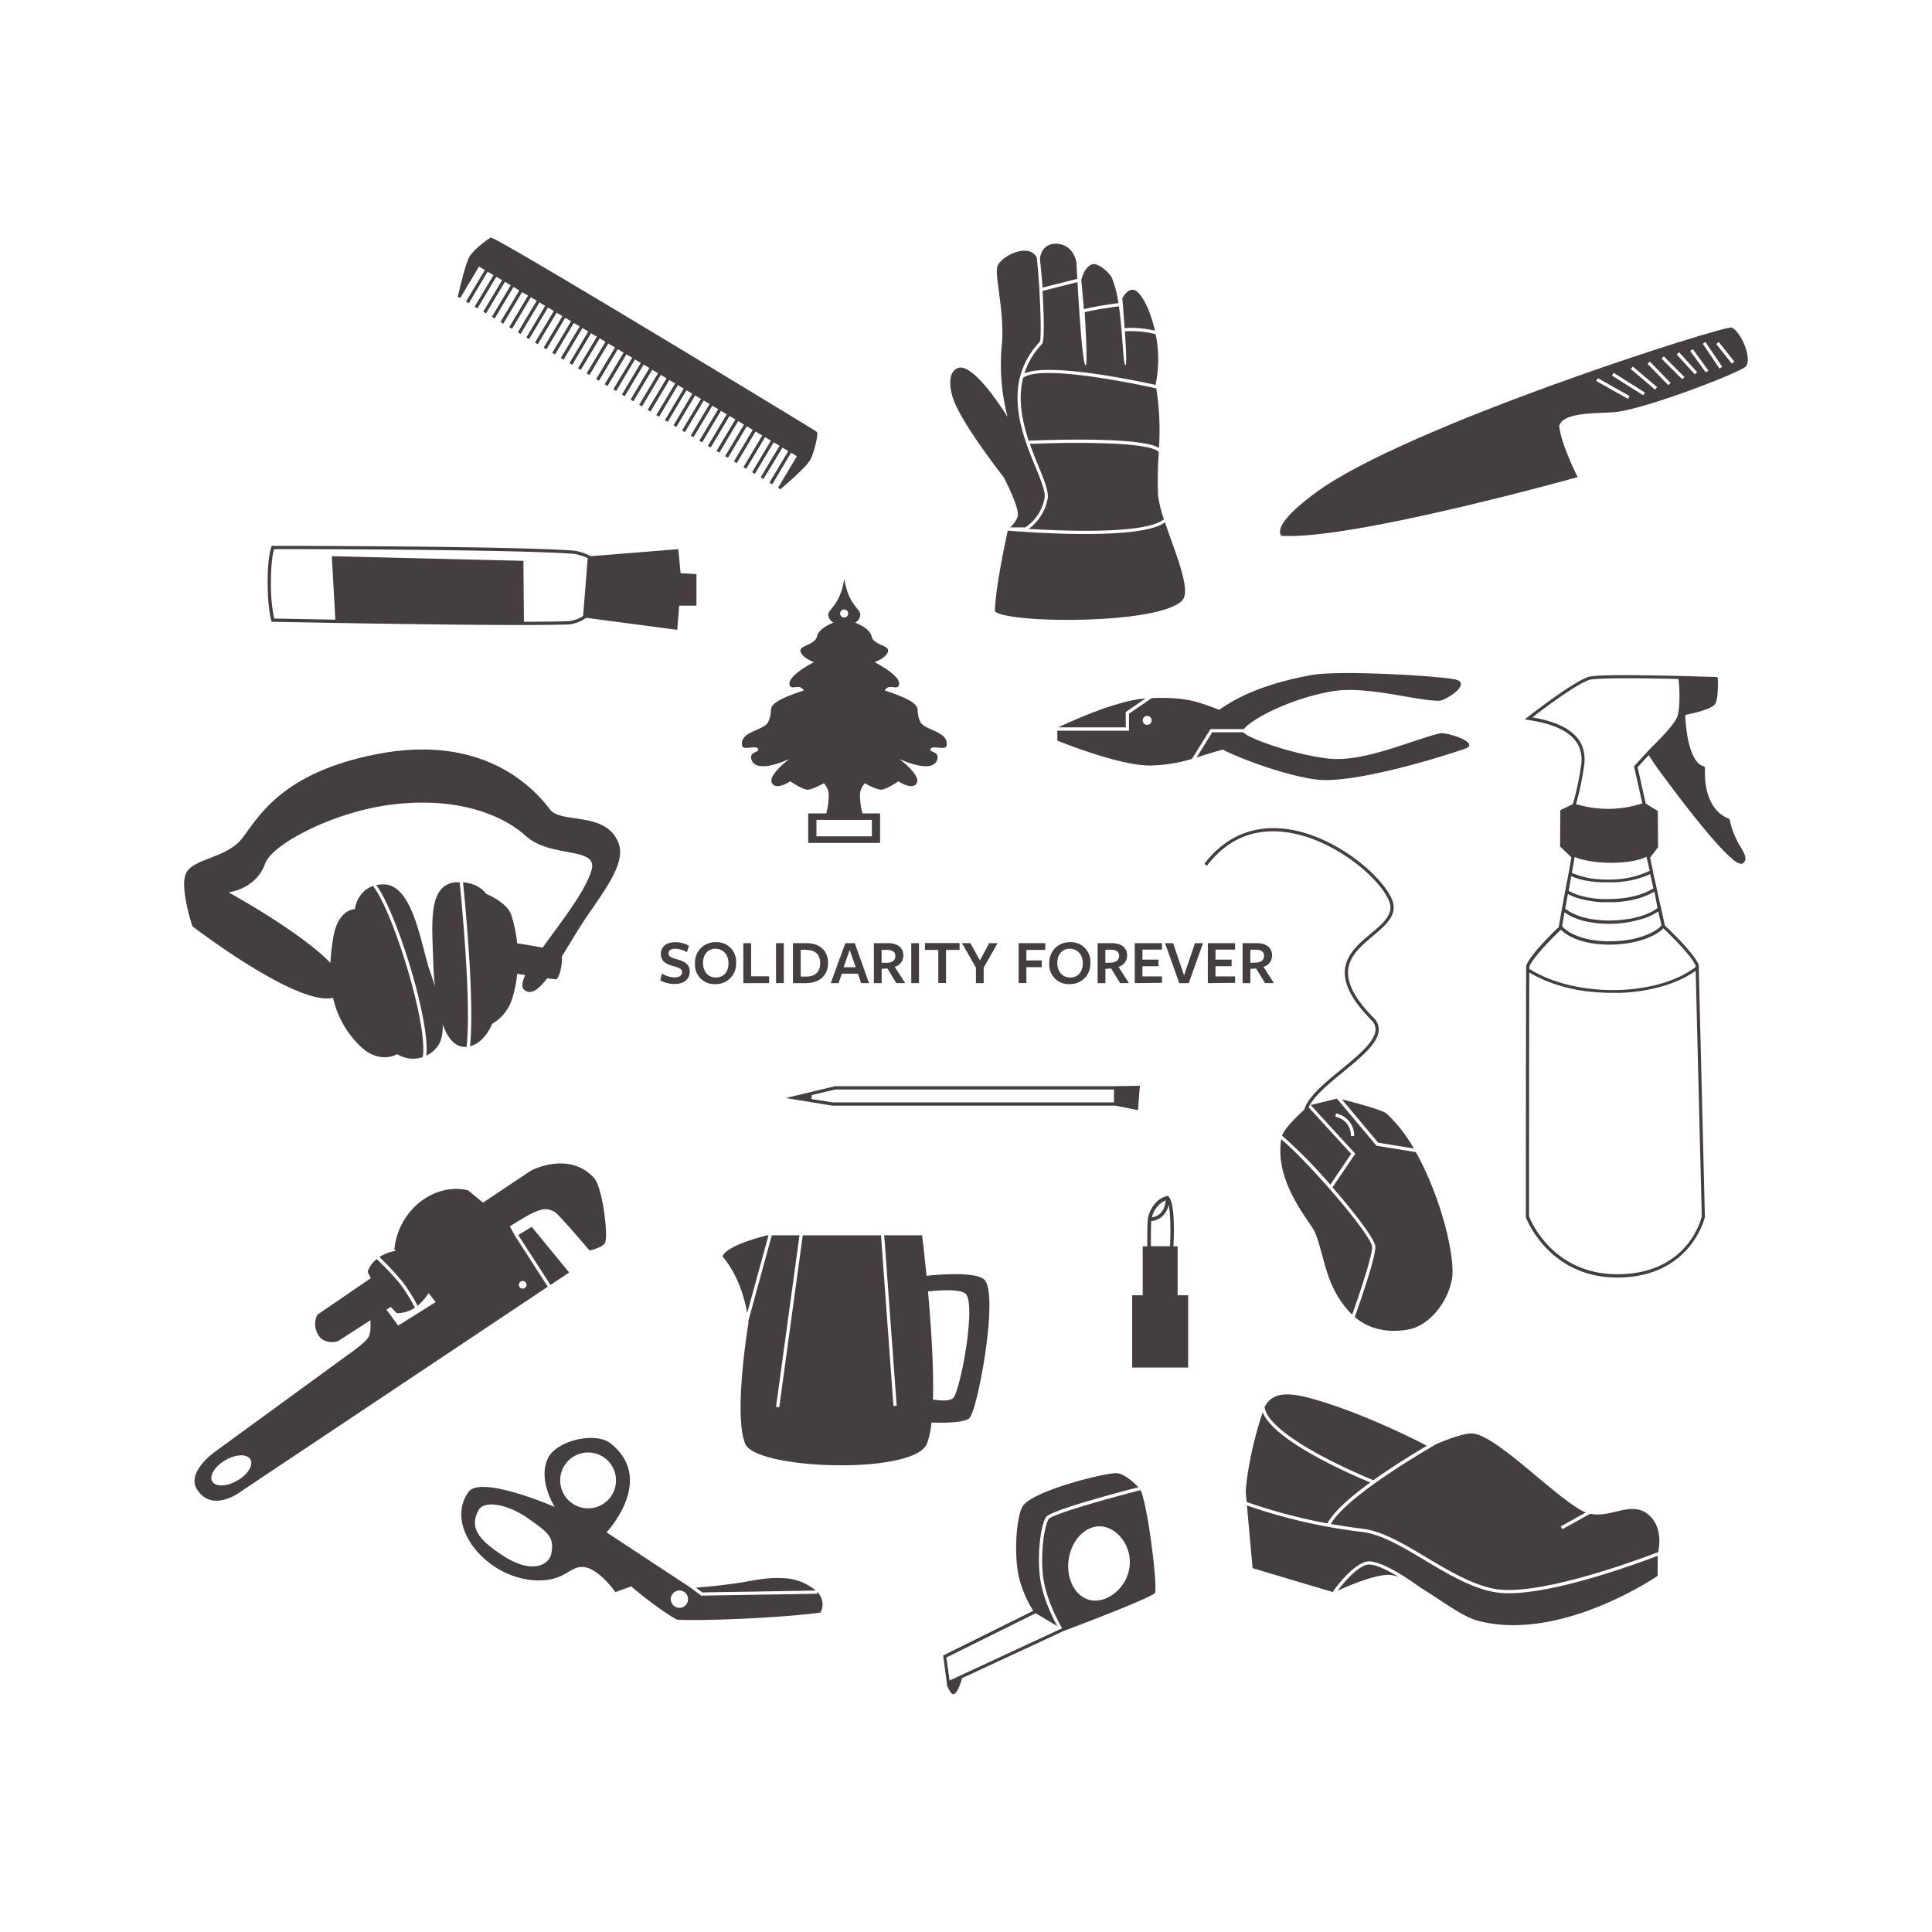 <svg id="Layer_1" data-name="Layer 1" xmlns="http://www.w3.org/2000/svg" viewBox="0 0 600 600"><defs><style>.cls-1{fill:#443e40;}.cls-2{isolation:isolate;}</style></defs><path class="cls-1" d="M347.35,94.14a34.06,34.06,0,0,0-2-7.75c-.75-1.74-4.5-5-6.26-4.27-2.57,1-3.28,4.91-3.28,4.91s.39,4,.8,9C339.94,95.14,345.55,94.37,347.35,94.14Z"/><path class="cls-1" d="M358.66,102.69c-1.15-5.25-3.13-9.6-5.06-11.69-2.73-3-5.06,1.63-5.06,1.63s.39,4.47.72,9.26A31.93,31.93,0,0,1,358.66,102.69Z"/><path class="cls-1" d="M337.15,113.46c-.91,0-2-16.54-2.53-25.85l-10.86,2.73c.29,4.94.79,15.47-.15,16.48a23.78,23.78,0,0,0-5.48,9.15c7.77-3.48,35.32,2.37,40.77,3.58l0-.17a39,39,0,0,0,0-15.59,31.1,31.1,0,0,0-9.56-.9c.35,5.17.6,10.38.21,10.5-.8.23-.82-9.7-2.05-18.26-1.75.23-7.42,1-10.64,1.83C336.85,97,337.91,113.42,337.15,113.46Z"/><path class="cls-1" d="M317.73,117.35c-1.67,6.64-.27,13.48,1.75,19.51,2.29-.1,10.39-.41,18.75-.32,15.5.18,20.12,1.59,21.69,2.56a83.3,83.3,0,0,0-.82-18.48C354.79,119.66,323.33,112.87,317.73,117.35Z"/><path class="cls-1" d="M319.47,164.25c11.87.73,36.53,1.62,42-3a36.05,36.05,0,0,1-1.84-7.56,118.73,118.73,0,0,1,.25-13.31c-3.09-3.41-29-3-40.05-2.52.86,2.45,1.8,4.77,2.66,6.86,1.78,4.35,3.19,7.78,2.89,10A15,15,0,0,1,319.47,164.25Z"/><path class="cls-1" d="M316.05,160.43a8.25,8.25,0,0,1-2.34,3.36h4.71a13.93,13.93,0,0,0,6-9.24c.27-1.93-1.17-5.42-2.82-9.46-4.27-10.41-10.72-26.15,1.32-38.95.46-.8.3-8.84-.14-16.15l0-.41s-.3-4.45-.52-6.73c-.12-1.24-.21-2.13-.26-2.78-2.43-5.22-12.24,0-12.33,3.15-.67,2.92,2.45,14.56,1.4,24.5a64.83,64.83,0,0,0,1.85,21.8s-10.44-17.19-15.47-15.22c-2.88,1.13-2.72,5.55-1.53,9.25,2.49,7.77,15.77,24.63,15.77,24.63S316.83,157.91,316.05,160.43Z"/><path class="cls-1" d="M323.2,82.75c.35,3.66.54,5.55.58,6.56l10.78-2.71c-.18-3.08-.28-5.14-.28-5.14s-.82-5.77-6.47-5.77C323.48,75.69,323,80,323,80v.75C323.06,81.35,323.13,82.05,323.2,82.75Z"/><path class="cls-1" d="M361.79,162.23c-3.86,2.85-14.45,3.62-24.81,3.62-11.73,0-23.13-1-24-1.06v-.06c-.59,2.67-3.92,18.1-4,25.11,3.66,3.88,52.06,4.23,58.34-3.6C369.9,183,364.9,171.43,361.79,162.23Z"/><path class="cls-1" d="M133.53,301.65c-2.71-7.74-5.17-27-14.41-27a11.21,11.21,0,0,0-2.27.24c3.7,4.91,8.66,18.17,12,30.41,1.43,5.29,4.24,16.7,3.54,22.55a9.3,9.3,0,0,0,3.07-2.36C139.92,320.72,136,308.78,133.53,301.65Z"/><path class="cls-1" d="M142.76,274c-.38,0-.77,0-1.18,0-8.89.65-7.37,13.35-7,25.33.43,12.83,3.07,25.73,9.69,25.79.22,0,.44,0,.65,0C146.34,312.09,143.63,282.73,142.76,274Z"/><path class="cls-1" d="M192.13,261.94c-3.79-10.18-17.91-6-21.32-10.54-5.88-7.83-21.73-23.44-53.79-17.19C87.41,240,80.41,253.63,75.18,260.37c-4.82,6.22-15.35,6.2-17.43,10.9-2,4.42,2,16.39,2,16.39s32.45,24.94,43.68,22.21a30,30,0,0,0,7.83,14.42c6.31,6.67,12.1,3.08,12.1,3.08a9.32,9.32,0,0,0,7.92.92c.68-3.8-.54-12.07-3.42-22.73-3.72-13.73-8.81-26.42-12-30.39-5.09,1.7-5.64,7.17-5.64,7.17s-5.21-.09-6.7,8.7a67.38,67.38,0,0,0-.9,8c-9.44-9.78-31.66-21.92-31.66-21.92s8.53-.91,11.36-8.89c2.16-6.07,21.15-16,38.77-18.28,21.1-2.79,35.29,3.37,42.18,9.64,7.75,7.06,22.68,3.18,20.42,10.7-2,6.75-9.59,16.2-15.17,24-2.71-.52-5.83-1-7.92-1.35a42.29,42.29,0,0,0-1.82-8.79c-1.29-3.94-7.79-6.54-7.79-6.54s-2-3.2-7.19-3.6c.9,8.94,3.56,37.62,2.17,50.9,4.69-1.14,6.85-6.92,6.85-6.92a13.92,13.92,0,0,0,5.92-6.9,35.76,35.76,0,0,0,1.87-8.67l2.49.4c-1,2.21-1.24,3.86-.17,4.68,2,1.54,4.36-.21,7-3.68,1,.13,1.86.24,2.56.31,1.2.12,2.23-4.66,2-7.1,1.71-2.76,3.52-5.8,5.45-8.86C185.75,278.85,194.72,268.87,192.13,261.94Z"/><path class="cls-1" d="M540.56,263a25,25,0,0,1-3.35-8.27l-.05-.27-.25-.1h0l0-.14-.25-.1a10,10,0,0,1-2.44-1.4c-3.28-2.75-5-7.7-4.72-14.1v-.38l-.29-.09V238l-.35-.11a4.15,4.15,0,0,1-1.25-.69c-3.65-3.34-4.17-13-4.24-15.18,1.75-.33,7.63-1.55,9.13-3.19,1.19-1.3,1-6.8,1-7.89l0-.46h-.28v-.24l-.46,0c-1.46,0-35.79-1.25-39.52,0-4.32,1.46-14.59,9.2-18.81,12.46l-.92.72,1.15.17c11.66,1.77,17.05,6.14,16.47,13.34a87.32,87.32,0,0,1-2.67,12.81l-3.89,1.86-.07,11.28,3.51,3.38-.76,4.34h0L486,277.13h0l-1,5.48h0l-.92,5.31c-1.12,1.05-8.82,8.44-10.12,12v.38l0,0v.91c-.08,24.4-.08,76.16-.08,76.68l0,.17c.07.19,7,18.69,28.36,18.69,22.83,0,27.19-18.56,27.23-18.75v-.06l-1.9-77.06h0v-1l0-.17h0v0h0c-1.31-3.56-9.41-11.23-10.53-12.28l-1.31-6.06-.05,0-1.08-5h0l-.22-1v0L513.4,271l.05,0-1-4.66,2.48-3.22-.08-11.25-3.75-2.33-2.53-11.27,3.47-3.77c1.29,2.07,2.69,4.11,4.16,6.06,4,5.4,15.86,21.28,21.65,26.06a6.3,6.3,0,0,0,2.68,1.64h.17a1,1,0,0,0,.69-.24C542.76,266.82,541.79,265.14,540.56,263ZM502.24,395.72c-20,0-26.89-16.66-27.39-18,0-2.45,0-51.45.08-75.7.15.1.31.18.47.27l.37.21c.33.19.67.37,1,.55l.49.25.93.45.63.29.85.37.75.31.76.29.88.33.67.23,1,.33.58.17c.37.12.75.23,1.13.33l.49.13,1.25.32.39.09,1.36.29.32.07,1.45.26.25.05,1.54.23.19,0,1.6.19.14,0c.55.05,1.1.11,1.65.15h.11c.56,0,1.12.08,1.69.1H498l1.7.05h1.92l1.66,0h.05a54.17,54.17,0,0,0,13.35-2.16l.22-.06c.43-.13.84-.27,1.26-.42l.34-.11,1.14-.43.4-.15c.36-.15.71-.29,1.06-.45l.43-.19,1-.47.43-.21.95-.5.41-.24c.31-.18.61-.35.91-.54l.39-.25.87-.58.12-.09,1.89,76.24C528.17,379.12,523.84,395.72,502.24,395.72Zm24.34-95.8v.42c-9.64,7.29-27,9-41.06,5.11l-.25-.08c-.47-.13-.94-.27-1.4-.42l-.51-.17-1.09-.37-.74-.28-.83-.32-.92-.39-.6-.26c-.36-.16-.72-.34-1.07-.51l-.4-.19-1.19-.63-.23-.13c-.44-.24-.86-.49-1.28-.76l-.07,0v-.73c1.3-3.3,8.72-10.44,9.81-11.48,2.83,2.8,8,4.48,14.26,4.63h.92c7,0,13.58-2,16.63-5.05C518.2,289.84,525.38,296.77,526.58,299.92ZM516,287.43c-2.91,3.1-9.74,5.06-17,4.89-6.21-.15-11.36-1.89-13.89-4.67l.75-4.32.22.14c.32.22.66.44,1,.64l.43.24c.39.2.78.4,1.19.57l.4.17c.45.18.92.35,1.4.51l.29.09c.54.17,1.08.31,1.64.45l.16,0q.92.21,1.86.36h0a34.51,34.51,0,0,0,15.88-1.25l.16,0c.47-.17.92-.34,1.36-.52l.51-.23c.29-.13.57-.26.85-.41s.61-.32.9-.49l.13-.09c.25-.15.51-.29.74-.45ZM514.77,282a16,16,0,0,1-4.27,2.21l-.27.09-1.38.43-.67.17-.78.18c-.45.11-.91.2-1.38.28l-.22,0a35.11,35.11,0,0,1-12.27-.05l-.25-.05c-.5-.11-1-.22-1.47-.35l-.55-.16c-.35-.1-.7-.22-1-.34l-.8-.31-.67-.28q-.51-.24-1-.51l-.49-.28c-.33-.2-.64-.42-.94-.64l-.25-.2.82-4.54.25.12.89.42.52.22c.31.12.62.24.94.34l.6.2,1,.28.68.17,1,.21.77.14c.31.06.62.1.94.15l.85.11.91.09.92.07.87,0,1,0h.76c.44,0,.88,0,1.33,0l.68,0,1.38-.12.6-.06c.51-.06,1-.14,1.52-.22l.43-.07a28.39,28.39,0,0,0,3.74-.91l.27-.09c.48-.16.95-.33,1.4-.52.17-.06.33-.14.5-.21.36-.16.71-.32,1.05-.49l.54-.3.52-.28Zm-2.29-10.51,1,4.39-.52.31c-.21.12-.42.25-.65.37s-.44.21-.66.31l-.77.35-.67.25c-.29.11-.59.22-.9.32l-.63.19-1,.29-.57.13c-.39.09-.78.18-1.18.25l-.46.08c-.45.08-.89.15-1.35.21l-.25,0a36.43,36.43,0,0,1-5.13.27h-.17c-.33,0-.65,0-1,0l-.91-.05-.77-.07c-.36,0-.72-.07-1.07-.12s-.44-.06-.65-.1c-.38-.06-.76-.11-1.13-.18l-.57-.13c-.38-.08-.76-.16-1.14-.26l-.49-.14c-.37-.11-.75-.22-1.11-.35l-.43-.16c-.36-.14-.71-.27-1-.42l-.39-.19c-.26-.13-.51-.26-.75-.4l.82-4.55a19,19,0,0,0,2.05.77h0c.45.14.92.27,1.39.4l.09,0c.45.11.9.21,1.37.3l.19,0c.43.08.87.16,1.32.22l.3,0c.41.06.82.11,1.24.15l.43,0,1.14.07.58,0,1,0h.69l1.08,0,.79,0,.89-.07c.31,0,.63,0,.94-.09l.62-.08A27.15,27.15,0,0,0,512.48,271.46Zm-1.14-5.38,1,4.33a28.77,28.77,0,0,1-12.11,2.71h-1.64c-.53,0-1.05,0-1.57-.07h-.07a25.31,25.31,0,0,1-8.79-2l.86-4.92c1.46.59,5.16,1.78,11.5,1.79C507.13,267.9,510.37,266.57,511.34,266.08ZM521,222.24c-.72,2.44-4.85,6.59-7.31,9.06-.61.61-1.12,1.13-1.52,1.55l0,0-4.71,5.13,2.6,11.61h-.34a33.83,33.83,0,0,1-19.9.22h-.4A86.54,86.54,0,0,0,492.06,237c.61-7.58-4.68-12.24-16.17-14.22,4-3.1,13.65-10.27,17.6-11.61,2.11-.72,15.8-.59,27.77-.31C521.71,214.23,521.71,220,521,222.24Z"/><path class="cls-1" d="M426.1,387c-1-4.41-19.43-25.78-28.21-33.22-2.19,13.76,9.19,25.68,10.58,29.11,3,7.53,3.06,16.26,10.47,24.39.31.34.64.66,1,1C423,399.6,426.5,388.77,426.1,387Z"/><path class="cls-1" d="M431.39,279.78c1.66,4-1.72,6.85-5.64,10.13-3.68,3.08-7.85,6.57-8.1,11.7-.21,4.38,2.47,9.33,8.19,15.13a4,4,0,0,1,1.34,3.14c-.2,3.67-5.55,8.05-10.72,12.3s-10.18,8.35-11.41,12.44c-2.2,2-6,5.69-6.91,8.05a154.22,154.22,0,0,1,15,15.25l6.48-9.58L406.4,343.88c1.63-3.49,6.21-7.26,10.69-10.93,5.59-4.58,10.87-8.91,11.09-13a5.08,5.08,0,0,0-1.62-3.9c-5.52-5.59-8.1-10.29-7.91-14.39.23-4.68,4.05-7.88,7.74-11,4-3.38,7.86-6.58,5.92-11.28-3.07-7.44-17.77-20-32.9-21.94-10.23-1.32-19,2.43-25.38,10.83l.8.6c6.22-8.21,14.45-11.73,24.45-10.44C414.07,260.36,428.4,272.55,431.39,279.78Z"/><path class="cls-1" d="M439.71,357.81l-12.24-2-12.28-14.63-8.14,2,13.84,15.12-7.07,10.45c6.73,7.71,12.68,15.49,13.26,18.08.53,2.38-4.05,15.73-6.35,22.2,3.7,3.11,9.06,5.16,16.49,3.89,6.59-1.12,12.33-8.36,13.68-15.61C452.12,390.76,447.59,371.85,439.71,357.81Zm-20.17-5a5.9,5.9,0,0,0-4.83-6l.18-1a6.89,6.89,0,0,1,5.65,7Z"/><path class="cls-1" d="M428,354.86l11.08,1.83a44.08,44.08,0,0,0-8.59-10.95c-2-1.32-10.48-3.5-13.76-4.32Z"/><path class="cls-1" d="M285.81,224.2A9.1,9.1,0,0,1,285,221c0-1.7-.31-3.32-10.21-6.56,1.25-2.38,3.83.13,4.39-1.69.89-2.9-7.59-7.11-7.59-7.11s3.94-1.36,4.23-3.54c.23-1.65-4.61-1.87-5.13-4.47s-5.14-4.27-5.14-4.27a3,3,0,0,0,1.64-2.43c0-1.91-3.64-3-4.95-11h-.07c-1.32,8.08-4.92,9.13-4.95,11a3,3,0,0,0,1.63,2.43s-4.62,1.68-5.13,4.27-5.36,2.82-5.14,4.47c.3,2.18,4.23,3.54,4.23,3.54s-8.47,4.21-7.59,7.11c.56,1.82,3.14-.69,4.39,1.69-9.89,3.24-10.25,4.86-10.21,6.56a9.13,9.13,0,0,1-.84,3.25c-1.41,2.7-9.08,2.91-8.06,7.43.33,1.42,4.51-.42,5,1,.33,1-2.76.74-2.19,3,1.26,5.14,11.86,0,11.86,0s-6.83,5.06-5.41,7.56c1.32,2.33,5.67-.59,5.67-.59s3.92,2.68,5.42,2.59c1.7-.1,5-2,5-2a5.81,5.81,0,0,1,1.51,3.1,22.06,22.06,0,0,1-.76,6.26H251v9.17h22.32v-9.17h-5.47a21.71,21.71,0,0,1-.77-6.26,5.88,5.88,0,0,1,1.51-3.1s3.26,1.93,5,2c1.5.09,5.42-2.59,5.42-2.59s4.35,2.92,5.68.59c1.42-2.5-5.42-7.56-5.42-7.56s10.6,5.14,11.86,0c.57-2.31-2.52-2-2.19-3,.45-1.39,4.63.45,5-1C294.89,227.11,287.21,226.9,285.81,224.2Zm-23.65-34.92a1.25,1.25,0,1,1-1.25,1.25A1.25,1.25,0,0,1,262.16,189.28Zm8.61,65.35v5.09H253.56v-5.09Z"/><polygon class="cls-1" points="170.95 399.05 176.75 395.18 165.12 381 160.95 383.56 170.95 399.05"/><path class="cls-1" d="M184.47,365.82c-7.85-8.58-19.61-2.25-19.61-2.25L150,373.49l-4.56-3.78s-7.58-2.54-15.52,4A21.65,21.65,0,0,0,122.47,388l.37.48a13.12,13.12,0,0,0-5,1.89c2.5,2.45,4.91,5,7.17,7.69a56.15,56.15,0,0,1,4.68,7.46,18.35,18.35,0,0,0,3.43-3.93l2.19,2.79-11.67,7.3s-.48-.75-3.62-4.95l1.34-.87,1.83,1.95a10,10,0,0,0,5.69-1.69,55.48,55.48,0,0,0-4.65-7.44C122,396,119.54,393.42,117,391a8.32,8.32,0,0,0-2.83,4l1,1.94-16.6,11.36a6.36,6.36,0,0,0,.15,6.06c2,3.58,6.25,2.15,6.25,2.15L115.05,410c0,1.87.15,3.55-.49,5-.86,1.94-6.86,6-6.86,6L66.79,450.83s-9,6.3-5.61,11.7c4.88,7.69,14,.42,14,.42l94.94-63.35-10-15.52,0,0-.22-.39-.2-.32h0l-1.38-2.51c1.8-1.13,3.41-2.12,4.71-2.87,5.33-3.08,6.88-2.81,9.15-1.68,1.23.61,10.9,12.05,10.9,12.05s4-.88,4.79-2.33C189,384.1,187.17,368.76,184.47,365.82Zm-110.79,94c-3.28,1.89-6.75,2-7.76.24s.81-4.71,4.09-6.6,6.74-2,7.75-.24S77,457.92,73.68,459.81Zm88.65-62a1.19,1.19,0,1,1-1.19,1.19A1.19,1.19,0,0,1,162.33,397.82Z"/><path class="cls-1" d="M211.36,178l-.7-7.46-27.14,2.19-.3-.15a17.75,17.75,0,0,0-4.88-1.57c-19.13-1.47-92.87-1.49-93.61-1.49H84.4l-.13.31c0,.11-1.15,2.81-1.15,11,0,7.88,1.08,11.76,1.13,11.92l.1.35h.37c.6,0,48.87,1,76.66,1,6.59,0,12-.05,15.41-.19a11.29,11.29,0,0,0,5.06-1.91l.2-.13,28.27,3.74.61-7.52h5.36V178.3Zm-30.27,13.3a10.15,10.15,0,0,1-4.38,1.6c-3.13.13-8,.19-14,.19l-.16-18.92-59.5-1.44,1.09,19.71c-9.93-.17-17.3-.32-19-.35a52.16,52.16,0,0,1-1-11.29c0-6.42.7-9.39,1-10.28,5.63,0,74.77.07,93.13,1.48a16.86,16.86,0,0,1,4.26,1.33Z"/><path class="cls-1" d="M354,337.19l-7.51.13-87.11,0L244,341l14.54,2.38,87.95,0,6.91,1.39Zm-102,4.13.11-1.24,7.29-1.73,86.55,0,0,4-87.42,0Z"/><path class="cls-1" d="M409.86,451.84a183.75,183.75,0,0,0,16.66,7.86c6.11-4.37,12.64-8.36,16.62-10.71-3.54-1.84-18.56-9.45-33-13.83-7.37-2.25-14.58-4-17.41,1.85C393.27,440.92,399.15,446,409.86,451.84Z"/><path class="cls-1" d="M412.25,473.11c1.92-3.71,7.32-8.36,13.31-12.72-6-2.47-29.92-12.84-33.42-21.82-4.82,14.49-5.27,24.76-5.27,24.76l.28,3.12A168.75,168.75,0,0,0,412.25,473.11Z"/><path class="cls-1" d="M424.32,486c-3.35,1.05-7.17,5.7-8.9,8,3.21-1.46,12.24-5.35,16.45-4.87a12.07,12.07,0,0,1,2.51.59C430.58,487.42,426.33,485.36,424.32,486Z"/><path class="cls-1" d="M514.84,483.16c-10,3.77-32.43,11.63-46.26,11.63a25,25,0,0,1-4.94-.43c-7.17-1.45-14.32-5.72-21.23-9.85s-13.58-8.12-19.54-8.77a169.87,169.87,0,0,1-35.62-8.2L389,487l24.87,7.42c1-1.46,5.81-8,10.15-9.37,4.49-1.44,16.59,7.62,17.1,8v0c6.24,3.76,13,9,17.76,10.27,25.81,6.85,55.94-13.94,55.94-13.94S514.73,487.57,514.84,483.16Z"/><path class="cls-1" d="M512.08,470.52c-5.32-4.7-11.6,1-18.23-.41l-8.66,4.8-.48-.88,7.8-4.32c-7.68-2.88-27.3-23.75-35-24.51-2.64-.29-8.33,1.93-11.44,3.26-3.15,1.82-11.47,6.73-19.05,12.14l-.33.24c-6,4.29-11.39,8.87-13.39,12.46,3.22.57,6.45,1.06,9.7,1.44,6.18.68,12.86,4.68,19.95,8.91,6.83,4.09,13.9,8.31,20.91,9.73,12.42,2.52,40.22-7.23,51.11-11.34C515.92,477.24,515,473.05,512.08,470.52Z"/><path class="cls-1" d="M447.12,227.75c-9.26,2.25-23.68,9.13-34.77,7.81-10.74-1.27-24.81-6.23-26.21-8.15h-9.66l-4.86,7.82c2.87-.87,5.55-1.78,8.1-2.43,6.54,3.34,20.65,8.34,29.44,9.34,10.93,1.2,36.4-6.34,45.84-9.63C460,230.75,449.23,227.24,447.12,227.75Z"/><path class="cls-1" d="M349.6,221.13l6.16-4.24c-9.67.7-25,8-27.13,9h21Z"/><path class="cls-1" d="M451.53,210.93c-6.2-1.1-35.81-2.86-44.38-1.26-10.83,2-20.78,5.25-28.46,10.75-6.06-2.13-9.64-4.07-21-3.62l-7.07,4.85v5.27H328.36V230s18.86,7.74,28.71,7.74a46.83,46.83,0,0,0,13.11-2.07l5.74-9.24h10.4c1.95-2.72,13.27-9.15,26.93-11.66,10.92-2,25.55,2.75,33.61,2.87C448.91,217.66,457.73,212,451.53,210.93Zm-95.26,14.19a1.39,1.39,0,1,1,1.39-1.39A1.39,1.39,0,0,1,356.27,225.12Z"/><path class="cls-1" d="M537.77,101.73c-1.95-.86-101.23,30.6-129.15,51.26-3.46,2.55-13.11,9.84-10.73,13.41,21.79,1.44,92.07-18.23,92.07-18.23s-5-9.7-5.75-15.81c1.13-4.78,13.24-3.8,18.06-4.46,10.23-1.39,38.8-12.48,40-14.17C544.14,111.14,540.7,103,537.77,101.73Zm-32.19,22.14-9.87-5.56.49-.88,9.87,5.56Zm4.73-1.12-9.7-6.11.54-.84,9.7,6.11ZM514,121l-7.55-6.4.64-.76,7.55,6.4Zm4.09-1.4L511.66,113l.72-.7,6.47,6.65Zm4.32-1.83L516,111.36l.7-.7,6.44,6.44Zm3.93-1.51-5.63-6.19.74-.68,5.63,6.19Zm3.39-.65L524.91,109l.8-.58,4.86,6.67Zm4.3-1.13-5.21-7.71.82-.56,5.21,7.71Zm3.79-1.57L533,106.83l.78-.62,4.85,6.11Z"/><path class="cls-1" d="M305.74,397.47c-2.91-3-17.93-1.27-18-1.26-.73-7.44-1.38-12.58-1.38-12.58H274.6l3.87,52.93-1,.08-3.87-53H249.31L242,437.07l-1-.14,7.29-53.3h-8.6l-7.29,26.63c0,.37.05.57.05.57s-4.73,28.11-1.05,37.5c3.19,8.13,52.56,9.79,56.48,0a26.37,26.37,0,0,0,1.4-6.54c3.11.1,10,.15,11.73-1.32C303.58,438.24,310.26,402.16,305.74,397.47Zm-9.62,36.58c-1,1.22-4.23.92-6.37.57.27-10.17-.62-23.2-1.55-33.55,2-.23,10.52-1.08,11.92,1C303,406.43,298.26,431.43,296.12,434.05Z"/><path class="cls-1" d="M238.67,383.63h-.4s-12.64,2.94-13.87,6.58c5,5.93,6.93,13.44,7.65,17.56Z"/><path class="cls-1" d="M253.73,134.24a1.77,1.77,0,0,0-.36-.33c0-.1-92.84-56.54-100.41-59.94,0,0-.46-.18-.51-.18-.33,0-5.4,3.64-6.69,6s-3,9.83-3.44,11.85l-.25.41.14.09v0l.71.43,5.85-9.8,1.81,1.08-5.85,9.8.86.52,5.85-9.81,1.82,1.09-5.85,9.79.86.52,5.85-9.8L155.94,87l-5.85,9.8.86.52,5.85-9.81,1.82,1.08-5.86,9.81.86.52,5.85-9.81,1.82,1.08-5.85,9.8.86.52,5.85-9.8L164,91.8l-5.85,9.8.86.52,5.85-9.81,1.82,1.08-5.85,9.8.86.52,5.84-9.81L169.31,95l-5.85,9.8.86.52,5.85-9.81L172,96.58l-5.85,9.8.86.52,5.85-9.8,1.81,1.08-5.84,9.8.86.52,5.84-9.81,1.82,1.09-5.85,9.8.86.52,5.85-9.81,1.82,1.08-5.86,9.8.86.52,5.85-9.81,1.81,1.08-5.84,9.81.86.52,5.84-9.81,1.82,1.08-5.85,9.8.86.52,5.85-9.8,1.81,1.08-5.85,9.8.86.52,5.85-9.81,2.1,1.25-5.85,9.8.86.52,5.85-9.8,1.81,1.08-5.85,9.8.86.52,5.85-9.81,1.82,1.08-5.86,9.8.86.52,5.85-9.81,1.82,1.09-5.85,9.8.86.52,5.85-9.81,1.81,1.08-5.85,9.8.86.52,5.85-9.8,1.81,1.08-5.84,9.8.86.52,5.84-9.81L207,117.5l-5.85,9.8.86.52,5.85-9.81,1.82,1.08-5.86,9.8.86.52,5.85-9.81,1.81,1.09-5.84,9.8.86.52,5.84-9.81,1.82,1.08-5.85,9.8.86.52,5.85-9.8,1.81,1.08-5.85,9.8.86.52,5.85-9.81,1.82,1.08-5.85,9.8.86.52,5.84-9.8,1.82,1.08-5.85,9.8.86.52,5.85-9.81,1.81,1.08-5.85,9.8.86.52,5.85-9.8,1.81,1.08-5.84,9.8.86.52,5.84-9.81,1.82,1.09-5.85,9.8.86.52,5.85-9.81,1.87,1.12-5.85,9.8.86.52,5.85-9.81,2.09,1.25-5.84,9.8.86.52,5.84-9.81,1.82,1.09-5.85,9.8.86.52,5.85-9.81,1.82,1.08-5.86,9.8.86.52L243,139l1.81,1.08-5.84,9.8.86.52,5.84-9.81,1.82,1.09-5.85,9.79.73.44h0l.13.08.22-.37c1.5-1.27,7.44-6.35,8.85-8.71C252.66,141.11,254.21,135,253.73,134.24Z"/><path class="cls-1" d="M218.11,494.54l35.25-.58a16.78,16.78,0,0,0-8.78-3.76c-6.41-.57-10.72.74-15.51,1.43-5.9.85-10.64,1.26-12.94,1.42Z"/><path class="cls-1" d="M253.76,494.35v.6l-36,.59L214.37,493l-26-17.12s15.47-16.39,1.24-27.62c-4.77-3.77-16.91-.85-19.47,4.66-3.2,6.85,2.16,15.08,2.16,15.08s-23-10-26.81-4.65c-7.86,10.95,6.37,27.7,22.21,27.46,8.15-.13,9.35-4.67,13.76-4.13,4.61.57,9.66,7.76,9.66,7.76l4.91-1.78s7.69,6.69,14.2,10.34c8.76.48,33.33-.65,44.59-2.2A5.39,5.39,0,0,0,253.76,494.35Zm-82.57-11.82c-.69,3.58-6.23,6.57-15.56.22-6.17-4.2-10.21-7.93-7-13.76,1.74-3.21,9.23-1.85,15.56,2.68C170.25,476,172.24,477.3,171.19,482.53Zm11.45-14.11a8.67,8.67,0,1,1,8.67-8.67A8.67,8.67,0,0,1,182.64,468.42ZM211,499.33a2.69,2.69,0,1,1,2.69-2.69A2.68,2.68,0,0,1,211,499.33Z"/><path class="cls-1" d="M354.22,462.77c-13.32,3.42-27.75,7.7-28.56,9-1.41,2.31-2.72,11.42-1.58,18.79.95,6.09,4.25,12.45,5.76,15.12L294.9,521.9l-1-7.15L321.64,501l6.7,4c-1.69-3.12-4.38-8.76-5.24-14.32-1.12-7.16,0-16.69,1.7-19.47,1.31-2.14,22.68-7.77,28.76-9.34-1.38-1.42-4.56-4.39-7-4.37-3.61,0-25.57,5.36-28.87,10.18-1.91,2.77-2.88,14-1.39,21.52a34.64,34.64,0,0,0,4.6,11.05l-28,13.88,1.23,9.16-.08,0s1.16,2.93,2,2.87c1.26-.09,2.37-3.7,2.73-5l31.61-14.67s27.64-10.37,28.29-11.81C359.54,492.31,356.46,467.61,354.22,462.77Zm-3.47,24.09c-.93,6.33-6.77,10.87-11.67,10.15s-8.11-6.44-7.18-12.77,5.67-10.88,10.57-10.15S351.69,480.53,350.75,486.86Z"/><g class="cls-2"><g class="cls-2"><path class="cls-1" d="M211.83,301.93c0-1-.93-1.41-2.75-1.91s-3.86-1.29-3.86-3.73c0-2.21,1.69-3.68,4.45-3.68a8.4,8.4,0,0,1,4.27,1.1l-.6,2a7.58,7.58,0,0,0-3.65-1.07c-1.45,0-2.08.61-2.08,1.47,0,1,1.11,1.41,2.81,1.86,1.87.52,3.8,1.37,3.8,3.74s-1.81,3.87-4.73,3.87a8.89,8.89,0,0,1-4.46-1.15l.55-2.09a7.52,7.52,0,0,0,3.95,1.19C210.88,303.57,211.83,302.92,211.83,301.93Z"/><path class="cls-1" d="M222.22,305.62a6,6,0,0,1-6.38-6.47,6.25,6.25,0,0,1,6.4-6.54,6,6,0,0,1,6.35,6.46A6.24,6.24,0,0,1,222.22,305.62Zm0-11c-2.37,0-3.89,1.79-3.89,4.43s1.54,4.52,4,4.52,3.91-1.8,3.91-4.44S224.6,294.64,222.18,294.64Z"/><path class="cls-1" d="M230.85,305.32V292.91h2.42V303.2h5.6v2.12Z"/><path class="cls-1" d="M241,305.32V292.91h2.41v12.41Z"/></g><g class="cls-2"><path class="cls-1" d="M250.31,305.32h-4.05V292.91h4.21c4.23,0,6.69,2.42,6.69,6.12S254.72,305.32,250.31,305.32Zm0-10.36h-1.65v8.32h1.77c2.62,0,4.29-1.37,4.29-4.13S253.17,295,250.33,295Z"/></g><g class="cls-2"><path class="cls-1" d="M269.88,305.32h-2.44l-1-2.94h-5l-1,2.94H258l4.53-12.41h2.93Zm-6-10.32L262,300.38h3.75Z"/><path class="cls-1" d="M273.81,305.32h-2.42V292.91h4.35c3.13,0,4.8,1.49,4.8,3.77a3.61,3.61,0,0,1-2.68,3.58l3.26,5.06h-2.76l-2.76-4.55-1.79.12ZM275.6,299c1.49-.08,2.46-.76,2.46-2.11s-1-1.9-2.7-1.9h-1.57V299Z"/><path class="cls-1" d="M283,305.32V292.91h2.4v12.41Z"/></g><g class="cls-2"><path class="cls-1" d="M293.8,295v10.28h-2.4V295h-4.15v-2.13H298V295Z"/></g><g class="cls-2"><path class="cls-1" d="M305.49,300.52v4.8h-2.4V300.5l-4.33-7.59h2.62l2.94,5.36,2.88-5.36h2.6Z"/></g><g class="cls-2"><path class="cls-1" d="M316.35,292.91h8.26V295h-5.86v3.27h4.77v2.09h-4.77v4.94h-2.4Z"/></g><g class="cls-2"><path class="cls-1" d="M332.25,305.62a6,6,0,0,1-6.38-6.47,6.25,6.25,0,0,1,6.4-6.54,6,6,0,0,1,6.35,6.46A6.24,6.24,0,0,1,332.25,305.62Zm0-11c-2.37,0-3.89,1.79-3.89,4.43s1.54,4.52,4,4.52,3.91-1.8,3.91-4.44S334.63,294.64,332.21,294.64Z"/><path class="cls-1" d="M343.3,305.32h-2.42V292.91h4.35c3.13,0,4.8,1.49,4.8,3.77a3.61,3.61,0,0,1-2.68,3.58l3.26,5.06h-2.76l-2.76-4.55-1.79.12Zm1.79-6.37c1.49-.08,2.46-.76,2.46-2.11s-1-1.9-2.7-1.9h-1.57V299Z"/><path class="cls-1" d="M352.41,305.32V292.91h8.46v2h-6.08v3.11h5v2.05h-5v3.16h6.08v2Z"/><path class="cls-1" d="M369.17,305.32h-2.94l-4.41-12.41h2.5l3.4,10,3.39-10h2.5Z"/><path class="cls-1" d="M375.1,305.32V292.91h8.46v2h-6.08v3.11h5v2.05h-5v3.16h6.08v2Z"/></g><g class="cls-2"><path class="cls-1" d="M388.32,305.32H385.9V292.91h4.35c3.13,0,4.8,1.49,4.8,3.77a3.61,3.61,0,0,1-2.68,3.58l3.26,5.06h-2.76l-2.76-4.55-1.79.12Zm1.79-6.37c1.49-.08,2.46-.76,2.46-2.11s-1-1.9-2.7-1.9H388.3V299Z"/></g></g><path class="cls-1" d="M365.72,402.26v-15.2h-1.29c.27-5.69.29-13.57-1.51-15.45l-.21-.23-.31.07c-3.79.9-5.65,4.91-5.93,7.23-.15,1.18-.18,5-.18,8.38h-1.41v15.2h-3.27V424.7H369V402.26ZM362,372.76c-.08,1.47-.67,4.68-4.27,5.33A7.78,7.78,0,0,1,362,372.76Zm-4.45,6.46a6,6,0,0,0,3.92-2,6.85,6.85,0,0,0,1.45-3.05c.63,2.8.66,8,.44,12.86h-5.94c0-3,0-6.35.1-7.81Z"/></svg>